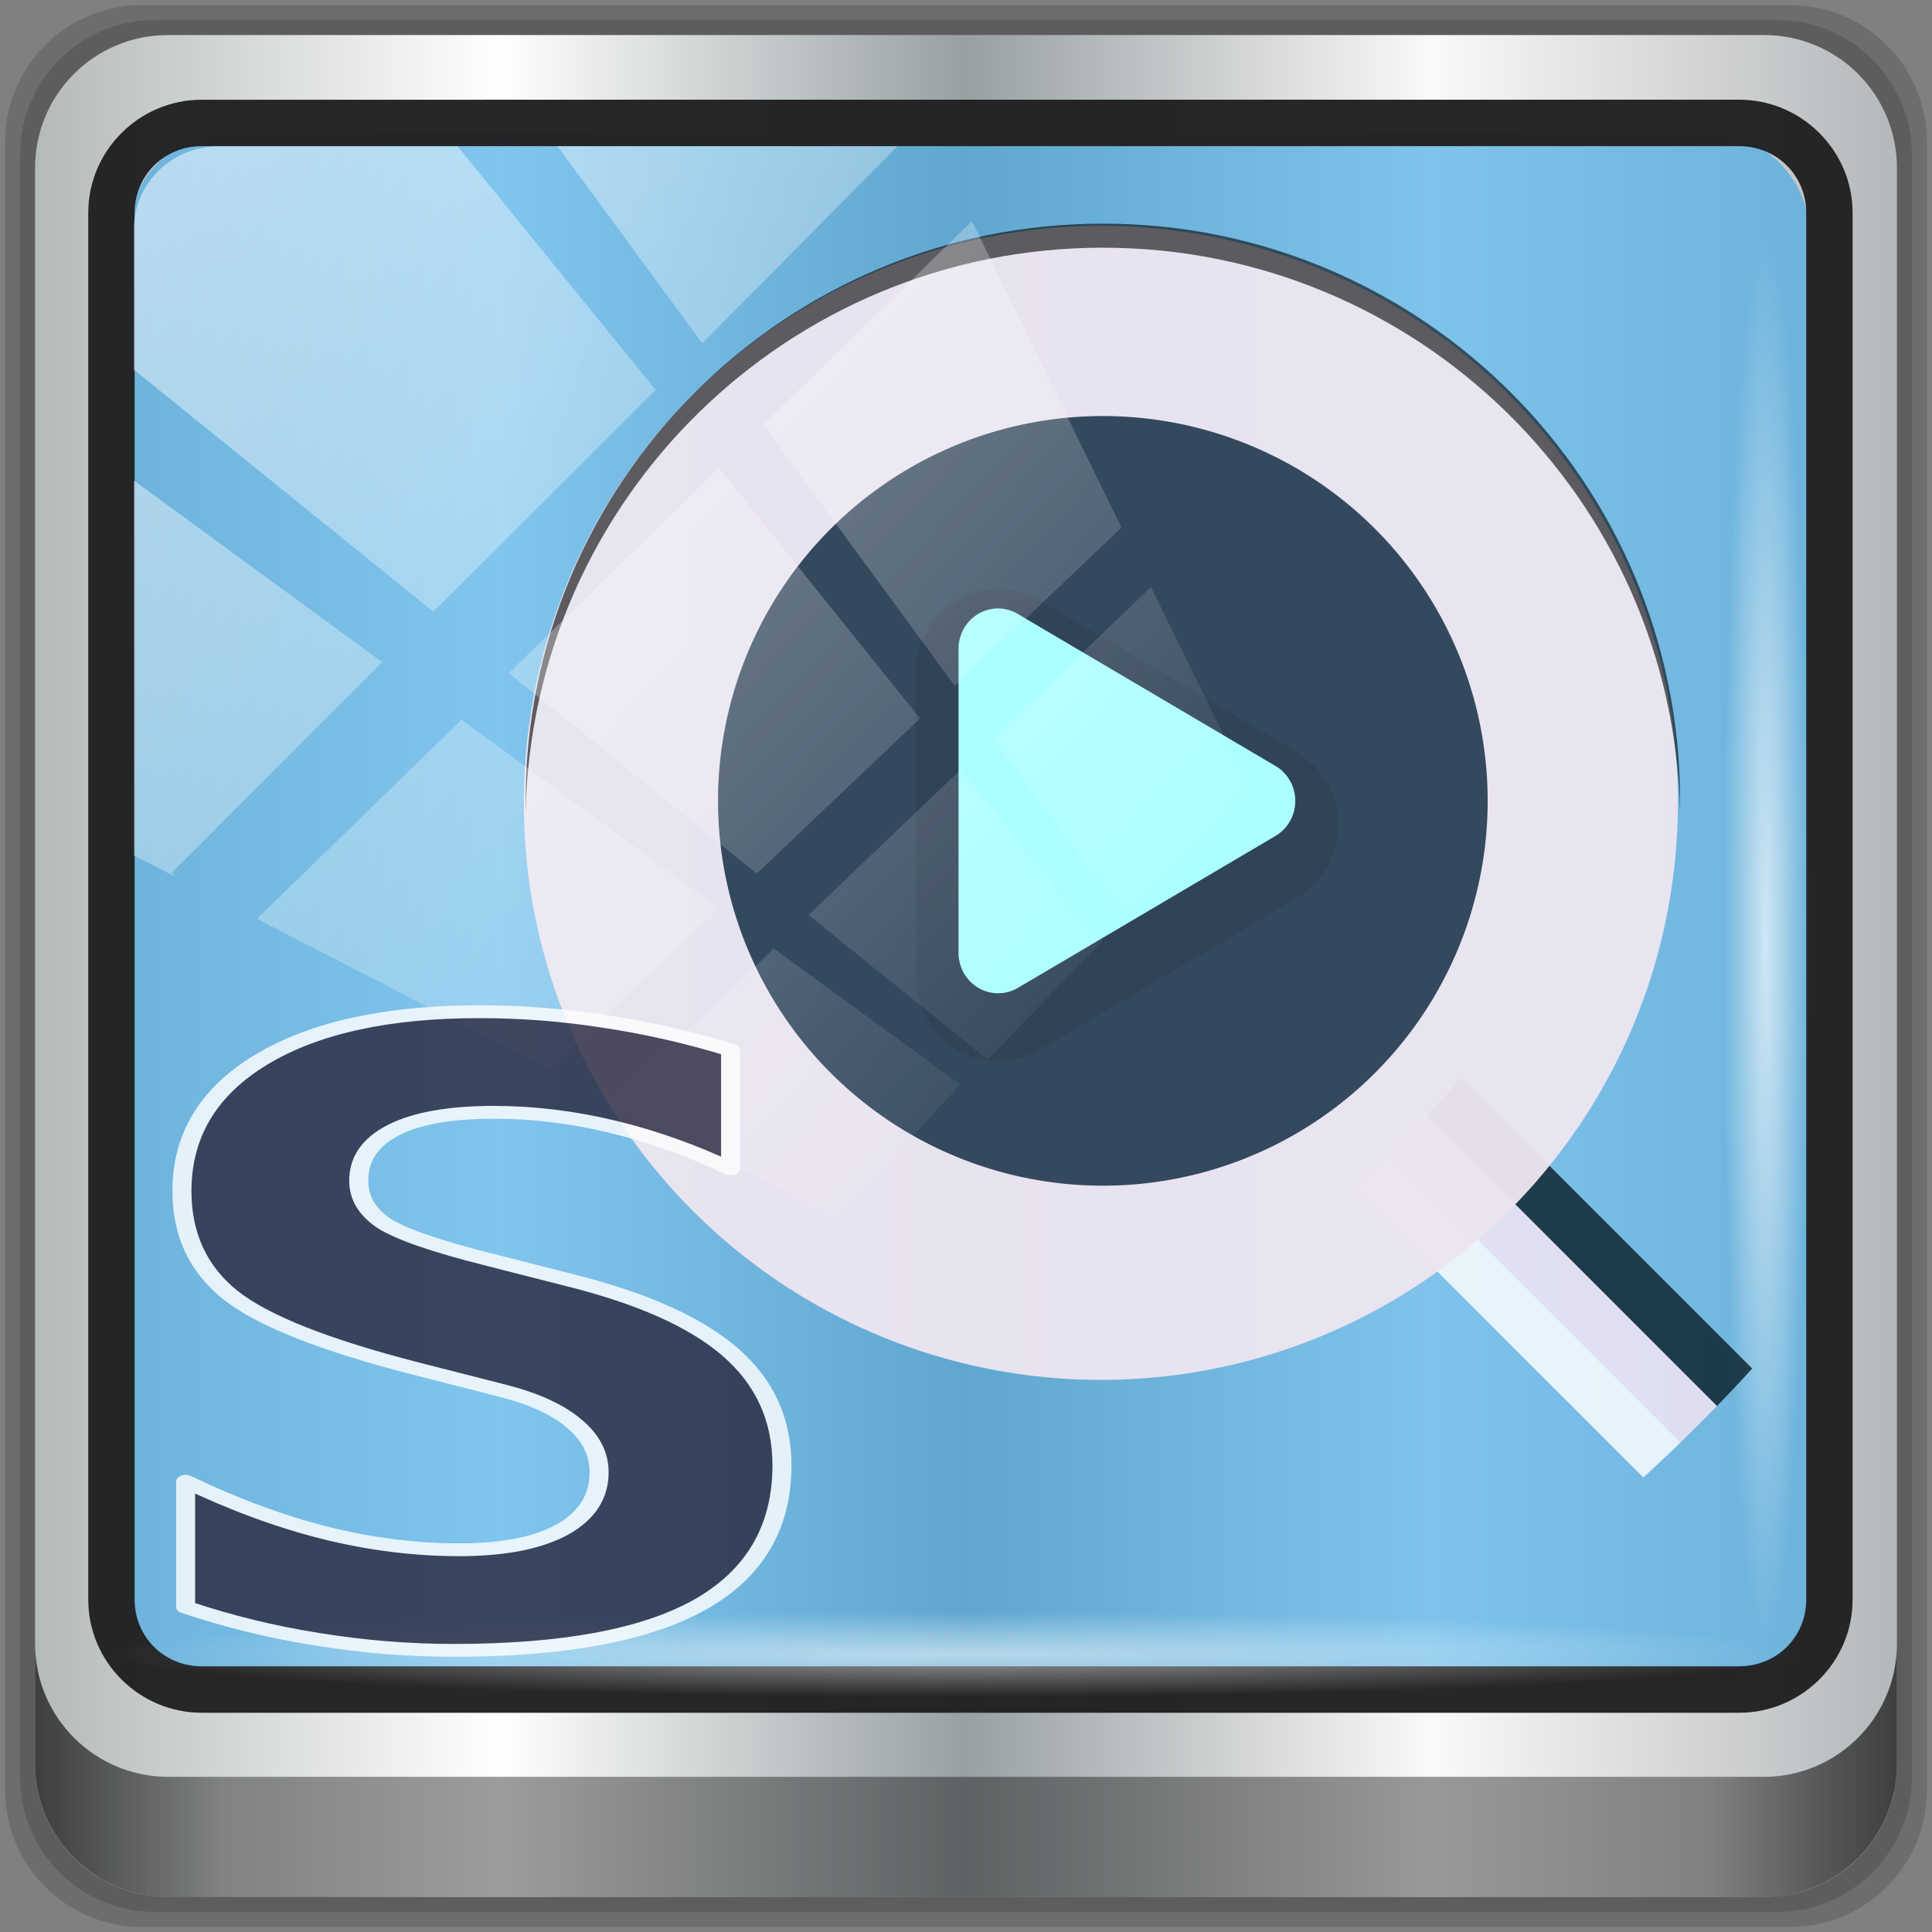 <?xml version="1.0" encoding="UTF-8" standalone="no"?>
<!-- Created with Inkscape (http://www.inkscape.org/) -->

<svg
   xmlns:dc="http://purl.org/dc/elements/1.1/"
   xmlns:cc="http://creativecommons.org/ns#"
   xmlns:rdf="http://www.w3.org/1999/02/22-rdf-syntax-ns#"
   xmlns:svg="http://www.w3.org/2000/svg"
   xmlns="http://www.w3.org/2000/svg"
   xmlns:xlink="http://www.w3.org/1999/xlink"
   xmlns:sodipodi="http://sodipodi.sourceforge.net/DTD/sodipodi-0.dtd"
   xmlns:inkscape="http://www.inkscape.org/namespaces/inkscape"
   width="96"
   height="96"
   viewBox="0 0 96 96"
   version="1.1"
   id="svg1072"
   inkscape:version="0.92.4 5da689c313, 2019-01-14"
   sodipodi:docname="showq.svg">
  <rect x="0" y="0" width="96" height="96" fill="#808080" stroke="none"/>
  <defs
     id="defs1066">
    <linearGradient
       y2="47"
       x2="90"
       y1="47"
       x1="6"
       gradientTransform="matrix(1.101,0,0,1.101,-4.967,-3.1)"
       gradientUnits="userSpaceOnUse"
       id="linearGradient4071"
       xlink:href="#linearGradient6139-0"
       inkscape:collect="always" />
    <linearGradient
       id="linearGradient6139-0">
      <stop
         style="stop-color:#b4b9ba;stop-opacity:1"
         offset="0"
         id="stop6141-2" />
      <stop
         id="stop6151-0"
         offset="0.25"
         style="stop-color:#ffffff;stop-opacity:1;" />
      <stop
         id="stop6147-1"
         offset="0.5"
         style="stop-color:#98a0a2;stop-opacity:1" />
      <stop
         style="stop-color:#fbf9f9;stop-opacity:1;"
         offset="0.75"
         id="stop6149-4" />
      <stop
         style="stop-color:#b4b8ba;stop-opacity:1"
         offset="1"
         id="stop6143-4" />
    </linearGradient>
    <linearGradient
       gradientUnits="userSpaceOnUse"
       y2="88.172"
       x2="94.5"
       y1="88.172"
       x1="1.5"
       id="linearGradient4129"
       xlink:href="#linearGradient3832-0-6-1-1"
       inkscape:collect="always"
       gradientTransform="matrix(0.995,0,0,0.995,0.149,0.915)" />
    <linearGradient
       id="linearGradient3832-0-6-1-1">
      <stop
         id="stop3834-6-3-7-1"
         offset="0"
         style="stop-color:#000000;stop-opacity:1;" />
      <stop
         style="stop-color:#000000;stop-opacity:0.588;"
         offset="0.1"
         id="stop3872-2-4" />
      <stop
         id="stop3844-6-2-7-6"
         offset="0.9"
         style="stop-color:#000000;stop-opacity:0.588;" />
      <stop
         id="stop3836-5-0-2-9"
         offset="1"
         style="stop-color:#000000;stop-opacity:1;" />
    </linearGradient>
    <radialGradient
       r="43.199"
       fy="44.893"
       fx="13.948"
       cy="44.893"
       cx="13.948"
       gradientTransform="matrix(0.97,0,0,0.049,33.871,80.664)"
       gradientUnits="userSpaceOnUse"
       id="radialGradient7462"
       xlink:href="#linearGradient3737"
       inkscape:collect="always" />
    <linearGradient
       id="linearGradient3737">
      <stop
         id="stop3739"
         style="stop-color:#ffffff;stop-opacity:1"
         offset="0" />
      <stop
         id="stop3741"
         style="stop-color:#ffffff;stop-opacity:0"
         offset="1" />
    </linearGradient>
    <radialGradient
       r="43.199"
       fy="44.893"
       fx="13.948"
       cy="44.893"
       cx="13.948"
       gradientTransform="matrix(0.817,0,0,0.049,36.126,-89.848)"
       gradientUnits="userSpaceOnUse"
       id="radialGradient7464"
       xlink:href="#linearGradient3737"
       inkscape:collect="always" />
    <linearGradient
       y2="14.514"
       x2="50.528"
       y1="-28.642"
       x1="2.771"
       gradientUnits="userSpaceOnUse"
       id="linearGradient4767"
       xlink:href="#linearGradient3737"
       inkscape:collect="always" />
    <clipPath
       clipPathUnits="userSpaceOnUse"
       id="clipPath4156-4-1">
      <path
         style="opacity:0.6;fill:#ffffff;fill-opacity:1;stroke:none"
         d="m 27.046,-55.695 -14.214,13.321 h 0.061 l 15.653,21.771 10.231,-10.546 C 38.562,-32.302 27.468,-54.819 27.046,-55.695 Z M 9.647,-39.383 -5.241,-25.321 15.988,-7.806 26.372,-18.383 Z m 31.491,12.951 -9.741,9.714 8.945,12.458 7.781,-7.555 z m -49.84,4.379 -13.754,12.982 26.283,13.846 0.061,-0.062 -0.123,-0.062 L 13.599,-5.401 -8.702,-22.053 Z m 38.015,7.401 -9.803,9.775 11.579,9.559 7.628,-7.401 -8.669,-11.009 z m 20.187,5.674 -7.383,7.216 6.188,8.542 5.82,-6.137 z m -32.195,6.322 -9.557,9.498 13.662,7.185 7.934,-7.678 z m 23.312,2.374 -7.107,6.938 8.363,6.907 5.361,-5.674 -0.061,-0.092 -0.092,0.123 -6.464,-8.203 z m -8.73,8.542 -7.505,7.339 10.354,5.458 c 1.397,-1.321 5.675,-6.123 5.851,-6.322 z"
         id="path4158-0-8"
         inkscape:connector-curvature="0" />
    </clipPath>
    <clipPath
       id="clipPath4014-2">
      <path
         d="m 16.5,143.118 c 0,68.613 14.327,124.235 32,124.235 17.673,0 32,-55.622 32,-124.235 0,-68.613 -14.327,-124.235 -32,-124.235 -17.673,0 -32,55.622 -32,124.235 z m 8,0 c 0,-51.46 10.745,-93.176 24,-93.176 13.255,0 24,41.717 24,93.176 0,51.46 -10.745,93.176 -24,93.176 -13.255,0 -24,-41.717 -24,-93.176 z"
         inkscape:connector-curvature="0"
         id="path4016-9"
         style="color:#000000;display:inline;overflow:visible;visibility:visible;fill:url(#linearGradient4018);fill-opacity:1;fill-rule:nonzero;stroke:none;stroke-width:2;marker:none;enable-background:accumulate" />
    </clipPath>
    <clipPath
       id="clipPath927">
      <path
         d="m 16.5,143.118 c 0,68.613 14.327,124.235 32,124.235 17.673,0 32,-55.622 32,-124.235 0,-68.613 -14.327,-124.235 -32,-124.235 -17.673,0 -32,55.622 -32,124.235 z m 8,0 c 0,-51.46 10.745,-93.176 24,-93.176 13.255,0 24,41.717 24,93.176 0,51.46 -10.745,93.176 -24,93.176 -13.255,0 -24,-41.717 -24,-93.176 z"
         inkscape:connector-curvature="0"
         id="path925"
         style="color:#000000;display:inline;overflow:visible;visibility:visible;fill:url(#linearGradient4018);fill-opacity:1;fill-rule:nonzero;stroke:none;stroke-width:2;marker:none;enable-background:accumulate" />
    </clipPath>
    <clipPath
       id="clipPath931">
      <path
         d="m 16.5,143.118 c 0,68.613 14.327,124.235 32,124.235 17.673,0 32,-55.622 32,-124.235 0,-68.613 -14.327,-124.235 -32,-124.235 -17.673,0 -32,55.622 -32,124.235 z m 8,0 c 0,-51.46 10.745,-93.176 24,-93.176 13.255,0 24,41.717 24,93.176 0,51.46 -10.745,93.176 -24,93.176 -13.255,0 -24,-41.717 -24,-93.176 z"
         inkscape:connector-curvature="0"
         id="path929"
         style="color:#000000;display:inline;overflow:visible;visibility:visible;fill:url(#linearGradient4018);fill-opacity:1;fill-rule:nonzero;stroke:none;stroke-width:2;marker:none;enable-background:accumulate" />
    </clipPath>
    <clipPath
       id="clipPath935">
      <path
         d="m 16.5,143.118 c 0,68.613 14.327,124.235 32,124.235 17.673,0 32,-55.622 32,-124.235 0,-68.613 -14.327,-124.235 -32,-124.235 -17.673,0 -32,55.622 -32,124.235 z m 8,0 c 0,-51.46 10.745,-93.176 24,-93.176 13.255,0 24,41.717 24,93.176 0,51.46 -10.745,93.176 -24,93.176 -13.255,0 -24,-41.717 -24,-93.176 z"
         inkscape:connector-curvature="0"
         id="path933"
         style="color:#000000;display:inline;overflow:visible;visibility:visible;fill:url(#linearGradient4018);fill-opacity:1;fill-rule:nonzero;stroke:none;stroke-width:2;marker:none;enable-background:accumulate" />
    </clipPath>
    <linearGradient
       x1="49.958"
       y1="20.366"
       x2="49.958"
       y2="98.867"
       id="linearGradient4100-5"
       xlink:href="#linearGradient3737"
       gradientUnits="userSpaceOnUse"
       gradientTransform="matrix(0.439,0,0,0.448,26.228,30.509)" />
    <linearGradient
       x1="48.27"
       y1="32.608"
       x2="48.27"
       y2="69.906"
       id="linearGradient3875-0"
       xlink:href="#linearGradient3737"
       gradientUnits="userSpaceOnUse"
       gradientTransform="matrix(0.759,0,0,0.515,11.728,15.462)" />
    <clipPath
       id="clipPath4014-2-7">
      <path
         d="m 16.5,143.118 c 0,68.613 14.327,124.235 32,124.235 17.673,0 32,-55.622 32,-124.235 0,-68.613 -14.327,-124.235 -32,-124.235 -17.673,0 -32,55.622 -32,124.235 z m 8,0 c 0,-51.46 10.745,-93.176 24,-93.176 13.255,0 24,41.717 24,93.176 0,51.46 -10.745,93.176 -24,93.176 -13.255,0 -24,-41.717 -24,-93.176 z"
         inkscape:connector-curvature="0"
         id="path4016-9-5"
         style="color:#000000;display:inline;overflow:visible;visibility:visible;fill:url(#linearGradient4018);fill-opacity:1;fill-rule:nonzero;stroke:none;stroke-width:2;marker:none;enable-background:accumulate" />
    </clipPath>
  </defs>
  <sodipodi:namedview
     id="base"
     pagecolor="#ffffff"
     bordercolor="#666666"
     borderopacity="1.0"
     inkscape:pageopacity="0.0"
     inkscape:pageshadow="2"
     inkscape:zoom="6.3557363"
     inkscape:cx="25.650242"
     inkscape:cy="44.271159"
     inkscape:document-units="px"
     inkscape:current-layer="g2574"
     showgrid="false"
     inkscape:showpageshadow="false"
     units="px"
     inkscape:lockguides="false"
     inkscape:window-width="1920"
     inkscape:window-height="1020"
     inkscape:window-x="0"
     inkscape:window-y="28"
     inkscape:window-maximized="1" />
  <g
     inkscape:label="Livello 1"
     inkscape:groupmode="layer"
     id="layer1"
     transform="translate(0,-1026.52)">
    <g
       transform="translate(-0.149,1026.105)"
       style="display:inline"
       id="g2574">
      <g
         id="g4545"
         transform="matrix(1.101,0,0,1.045,0.791,-3.12)" />
      <g
         transform="matrix(1,0,0,1.023,-9.83,133.37)"
         style="display:inline;fill:#365362;fill-opacity:0.776;stroke:#273943;stroke-width:0.198;stroke-miterlimit:4;stroke-dasharray:none;stroke-opacity:0.867"
         id="g4601" />
      <g
         id="g4563"
         transform="matrix(1,0,0,1.023,2.528,0.272)">
        <g
           id="g4571"
           transform="translate(-4.817,-5.125)">
          <g
             id="g4578"
             transform="translate(3.379,3.383)"
             style="stroke-width:0.198;stroke-miterlimit:4;stroke-dasharray:none;stroke:#273943;stroke-opacity:0.867;fill:#365362;fill-opacity:0.776" />
        </g>
      </g>
      <g
         aria-label="MT"
         style="font-style:normal;font-variant:normal;font-weight:bold;font-stretch:normal;font-size:64px;line-height:25px;font-family:FreeMono;-inkscape-font-specification:'FreeMono Bold';font-variant-ligatures:normal;font-variant-caps:normal;font-variant-numeric:normal;font-feature-settings:normal;text-align:center;writing-mode:lr-tb;text-anchor:middle;opacity:1;fill:#b0ccdb;fill-opacity:0.919;fill-rule:evenodd;stroke:none;stroke-width:2.589;stroke-linecap:square;stroke-linejoin:round;stroke-miterlimit:4;stroke-dasharray:none;stroke-dashoffset:0;stroke-opacity:1;paint-order:fill markers stroke"
         id="text4824">
        <g
           aria-label="MT"
           style="font-style:normal;font-variant:normal;font-weight:bold;font-stretch:normal;font-size:69.175px;line-height:17.246px;font-family:'Comic Sans MS';-inkscape-font-specification:'Comic Sans MS Bold';font-variant-ligatures:normal;font-variant-caps:normal;font-variant-numeric:normal;font-feature-settings:normal;text-align:center;writing-mode:lr-tb;text-anchor:middle;opacity:1;fill:#476776;fill-opacity:0.993;fill-rule:evenodd;stroke:#1b99e4;stroke-width:1.051;stroke-linecap:square;stroke-linejoin:round;stroke-miterlimit:4;stroke-dasharray:none;stroke-dashoffset:0;stroke-opacity:1;paint-order:fill markers stroke"
           id="text4833" />
      </g>
      <g
         id="g906"
         transform="translate(0.25,-0.25)">
        <path
           style="display:inline;opacity:0.15;fill:#000000;fill-opacity:1;fill-rule:nonzero;stroke:none;stroke-width:0.995"
           d="M 88.828,0.915 H 6.97 c -3.779,0 -6.821,3.042 -6.821,6.821 V 89.594 c 0,3.779 3.042,6.821 6.821,6.821 H 88.828 c 3.779,0 6.821,-3.042 6.821,-6.821 V 7.736 c 0,-3.779 -3.042,-6.821 -6.821,-6.821 z"
           id="path3288"
           inkscape:connector-curvature="0" />
        <path
           inkscape:connector-curvature="0"
           id="path4085"
           d="M 88.188,1.661 H 7.61 c -3.72,0 -6.715,2.995 -6.715,6.715 V 88.954 c 0,3.72 2.995,6.715 6.715,6.715 H 88.188 c 3.72,0 6.715,-2.995 6.715,-6.715 V 8.376 c 0,-3.72 -2.995,-6.715 -6.715,-6.715 z"
           style="display:inline;opacity:0.15;fill:#000000;fill-opacity:1;fill-rule:nonzero;stroke:none;stroke-width:0.995" />
        <path
           style="display:inline;fill:url(#linearGradient4071);fill-opacity:1;fill-rule:nonzero;stroke:none;stroke-width:0.995"
           d="M 87.549,2.407 H 8.249 c -3.661,0 -6.608,2.947 -6.608,6.608 V 88.315 c 0,3.661 2.947,6.608 6.608,6.608 H 87.549 c 3.661,0 6.608,-2.947 6.608,-6.608 V 9.015 c 0,-3.661 -2.947,-6.608 -6.608,-6.608 z"
           id="rect4251-1"
           inkscape:connector-curvature="0" />
        <path
           style="display:inline;opacity:0.685;fill:#47abe5;fill-opacity:1;fill-rule:nonzero;stroke:none;stroke-width:1.03"
           d="m 11.332,7.269 c -2.842,0 -5.097,2.303 -5.097,5.203 v 21.561 7.284 40.162 c 1.092,1.695 2.953,2.829 5.097,2.829 h 4.078 65.247 4.078 c 2.144,0 4.006,-1.134 5.097,-2.829 V 41.317 34.033 12.472 c 0,-2.901 -2.256,-5.203 -5.097,-5.203 z"
           id="path3400-6"
           inkscape:connector-curvature="0"
           sodipodi:nodetypes="sscccsccscccsss" />
        <path
           inkscape:connector-curvature="0"
           id="path4989"
           d="m 9.923,5.62 c -3.1,0 -5.638,2.526 -5.638,5.617 v 68.917 c 0,3.09 2.538,5.617 5.638,5.617 H 86.315 c 3.1,0 5.638,-2.526 5.638,-5.617 V 11.236 c 0,-3.09 -2.538,-5.617 -5.638,-5.617 z m 0,2.307 H 86.315 c 1.878,0 3.335,1.472 3.335,3.309 v 68.917 c 0,1.837 -1.456,3.309 -3.335,3.309 H 9.923 c -1.878,0 -3.335,-1.472 -3.335,-3.309 V 11.236 c 0,-1.837 1.456,-3.309 3.335,-3.309 z"
           style="color:#000000;font-style:normal;font-variant:normal;font-weight:normal;font-stretch:normal;font-size:medium;line-height:normal;font-family:Sans;-inkscape-font-specification:Sans;text-indent:0;text-align:start;text-decoration:none;text-decoration-line:none;letter-spacing:normal;word-spacing:normal;text-transform:none;writing-mode:lr-tb;direction:ltr;baseline-shift:baseline;text-anchor:start;display:inline;overflow:visible;visibility:visible;fill:#212122;fill-opacity:0.971;stroke:none;stroke-width:2.363;marker:none;enable-background:accumulate" />
        <path
           inkscape:connector-curvature="0"
           style="display:inline;opacity:0.658;fill:url(#linearGradient4129);fill-opacity:1;fill-rule:nonzero;stroke:none;stroke-width:0.995"
           d="m 1.641,82.333 v 5.969 c 0,3.661 2.961,6.622 6.622,6.622 H 87.535 c 3.661,0 6.622,-2.961 6.622,-6.622 v -5.969 c 0,3.661 -2.961,6.622 -6.622,6.622 H 8.263 c -3.661,0 -6.622,-2.961 -6.622,-6.622 z"
           id="path4118" />
        <rect
           style="opacity:0.55;fill:url(#radialGradient7462);fill-opacity:1;stroke:none;stroke-width:0.995"
           id="rect4131"
           width="83.811"
           height="4.228"
           x="5.496"
           y="80.747"
           rx="0"
           ry="4.228" />
        <rect
           ry="4.228"
           rx="0"
           y="-89.765"
           x="12.237"
           height="4.228"
           width="70.559"
           id="rect4141"
           style="opacity:0.669;fill:url(#radialGradient7464);fill-opacity:1;stroke:none;stroke-width:0.956"
           transform="rotate(90)" />
        <g
           transform="matrix(1.088,0,0,1.088,2.313,-12.216)"
           id="g4986">
          <g
             id="g4044"
             clip-path="url(#clipPath4014-2-7)"
             transform="matrix(1.658,-1.658,-0.427,-0.427,3.026,165.363)"
             style="display:inline">
            <rect
               style="color:#000000;display:inline;overflow:visible;visibility:visible;opacity:0.822;fill:#f5e7f3;fill-opacity:1;fill-rule:nonzero;stroke:none;stroke-width:2;marker:none;enable-background:accumulate"
               id="rect4046"
               y="15"
               x="48"
               height="66"
               width="1" />
            <rect
               style="color:#000000;display:inline;overflow:visible;visibility:visible;opacity:0.838;fill:#0e232e;fill-opacity:1;fill-rule:nonzero;stroke:none;stroke-width:2;marker:none;enable-background:accumulate"
               id="rect4048"
               y="15"
               x="49"
               height="66"
               width="1" />
            <rect
               style="color:#000000;display:inline;overflow:visible;visibility:visible;opacity:0.827;fill:#ffffff;fill-opacity:1;fill-rule:nonzero;stroke:none;stroke-width:2;marker:none;enable-background:accumulate"
               id="rect4050"
               y="15"
               x="47"
               height="66"
               width="1" />
          </g>
          <circle
             style="opacity:1;fill:#ece5f0;fill-opacity:0.963;fill-rule:evenodd;stroke:none;stroke-width:1.523;stroke-linecap:square;stroke-linejoin:round;stroke-miterlimit:4;stroke-dasharray:none;stroke-dashoffset:0;stroke-opacity:1;paint-order:fill markers stroke"
             id="path4959"
             cx="48.058"
             cy="48.506"
             r="26.354" />
          <path
             d="m 48.149,22.052 c -14.56,0 -26.363,11.803 -26.363,26.363 0,0.182 -0.004,0.368 0,0.549 0.29,-14.308 11.985,-25.813 26.363,-25.813 14.378,0 26.073,11.505 26.363,25.813 0.004,-0.181 0,-0.367 0,-0.549 0,-14.56 -11.803,-26.363 -26.363,-26.363 z"
             inkscape:connector-curvature="0"
             id="path3928"
             style="color:#000000;display:inline;overflow:visible;visibility:visible;opacity:0.6;fill:#000000;fill-opacity:1;fill-rule:nonzero;stroke:none;stroke-width:2.197;marker:none;enable-background:accumulate" />
          <path
             d="m 65.724,48.415 a 17.575,17.575 0 1 1 -35.15,0 17.575,17.575 0 1 1 35.15,0 z"
             id="path3855"
             style="color:#000000;display:inline;overflow:visible;visibility:visible;fill:#34495e;fill-opacity:1;fill-rule:nonzero;stroke:none;stroke-width:2.197;marker:none;enable-background:accumulate"
             inkscape:connector-curvature="0" />
          <path
             d="m 43.08,38.743 c -1.989,0.109 -3.639,2.04 -3.469,4.068 -0.002,4.645 0.004,9.29 -0.003,13.934 0.116,1.769 1.541,3.337 3.281,3.518 1.513,0.271 2.766,-0.74 4.009,-1.441 3.372,-1.999 6.776,-3.979 10.128,-5.989 1.599,-0.908 2.328,-3.079 1.577,-4.785 C 58.047,46.5 56.46,45.906 55.19,45.105 51.824,43.132 48.477,41.118 45.098,39.171 44.475,38.861 43.785,38.654 43.08,38.743 Z"
             inkscape:connector-curvature="0"
             id="path3945"
             style="color:#000000;display:inline;overflow:visible;visibility:visible;opacity:0.08;fill:#000000;fill-opacity:1;fill-rule:nonzero;stroke:none;stroke-width:2.197;marker:none;enable-background:accumulate" />
          <path
             d="m 43.231,39.632 a 1.809,1.846 0 0 0 -1.673,1.847 v 6.94 6.94 a 1.809,1.846 0 0 0 2.715,1.595 l 5.883,-3.47 5.883,-3.47 a 1.809,1.846 0 0 0 0,-3.19 l -5.883,-3.47 -5.883,-3.47 a 1.809,1.846 0 0 0 -1.042,-0.252 z"
             id="path3935"
             style="color:#000000;display:inline;overflow:visible;visibility:visible;fill:#aaffff;fill-opacity:1;fill-rule:nonzero;stroke:none;stroke-width:0.887;marker:none;enable-background:accumulate"
             inkscape:connector-curvature="0" />
        </g>
        <rect
           transform="matrix(1.064,0,0,1.042,4.422,39.194)"
           style="opacity:0.508;fill:url(#linearGradient4767);fill-opacity:1;stroke:none"
           id="rect4146"
           width="75.966"
           height="69.024"
           x="2"
           y="-30"
           rx="3.957"
           ry="3.957"
           clip-path="url(#clipPath4156-4-1)" />
        <g
           id="text5020"
           style="font-style:normal;font-variant:normal;font-weight:bold;font-stretch:normal;font-size:51.356px;line-height:12.803px;font-family:'DejaVu Sans Mono';-inkscape-font-specification:'DejaVu Sans Mono Bold';font-variant-ligatures:normal;font-variant-caps:normal;font-variant-numeric:normal;font-feature-settings:normal;text-align:center;writing-mode:lr-tb;text-anchor:middle;opacity:0.827;fill:#2a2a40;fill-opacity:1;fill-rule:evenodd;stroke:#fdfeff;stroke-width:0.78;stroke-linecap:square;stroke-linejoin:round;stroke-miterlimit:4;stroke-dasharray:none;stroke-dashoffset:0;stroke-opacity:1;paint-order:fill markers stroke"
           transform="matrix(1.212,0,0,0.817,7.758143e-4,0.502)"
           aria-label="S">
          <path
             inkscape:connector-curvature="0"
             id="path5022"
             style="fill:#2a2a40;fill-opacity:1;stroke:#fdfeff;stroke-width:0.78;stroke-opacity:1"
             d="m 16.929,83.422 q -5.592,-2.131 -7.573,-4.464 -1.981,-2.357 -1.981,-6.319 0,-5.09 3.26,-7.999 3.26,-2.909 8.952,-2.909 2.583,0 5.166,0.602 2.583,0.577 5.116,1.73 v 7.222 q -2.382,-1.68 -4.84,-2.558 -2.457,-0.878 -4.865,-0.878 -2.683,0 -4.112,1.078 -1.429,1.078 -1.429,3.084 0,1.555 1.028,2.583 1.053,1.003 4.363,2.232 l 3.185,1.204 q 4.514,1.655 6.645,4.388 2.131,2.733 2.131,6.896 0,5.667 -3.36,8.476 -3.335,2.783 -10.106,2.783 -2.783,0 -5.592,-0.677 -2.783,-0.652 -5.391,-1.956 v -7.648 q 2.959,2.106 5.717,3.134 2.783,1.028 5.492,1.028 2.733,0 4.238,-1.229 1.505,-1.254 1.505,-3.486 0,-1.68 -1.003,-2.934 -1.003,-1.279 -2.909,-2.006 z" />
        </g>
      </g>
    </g>
  </g>
</svg>
